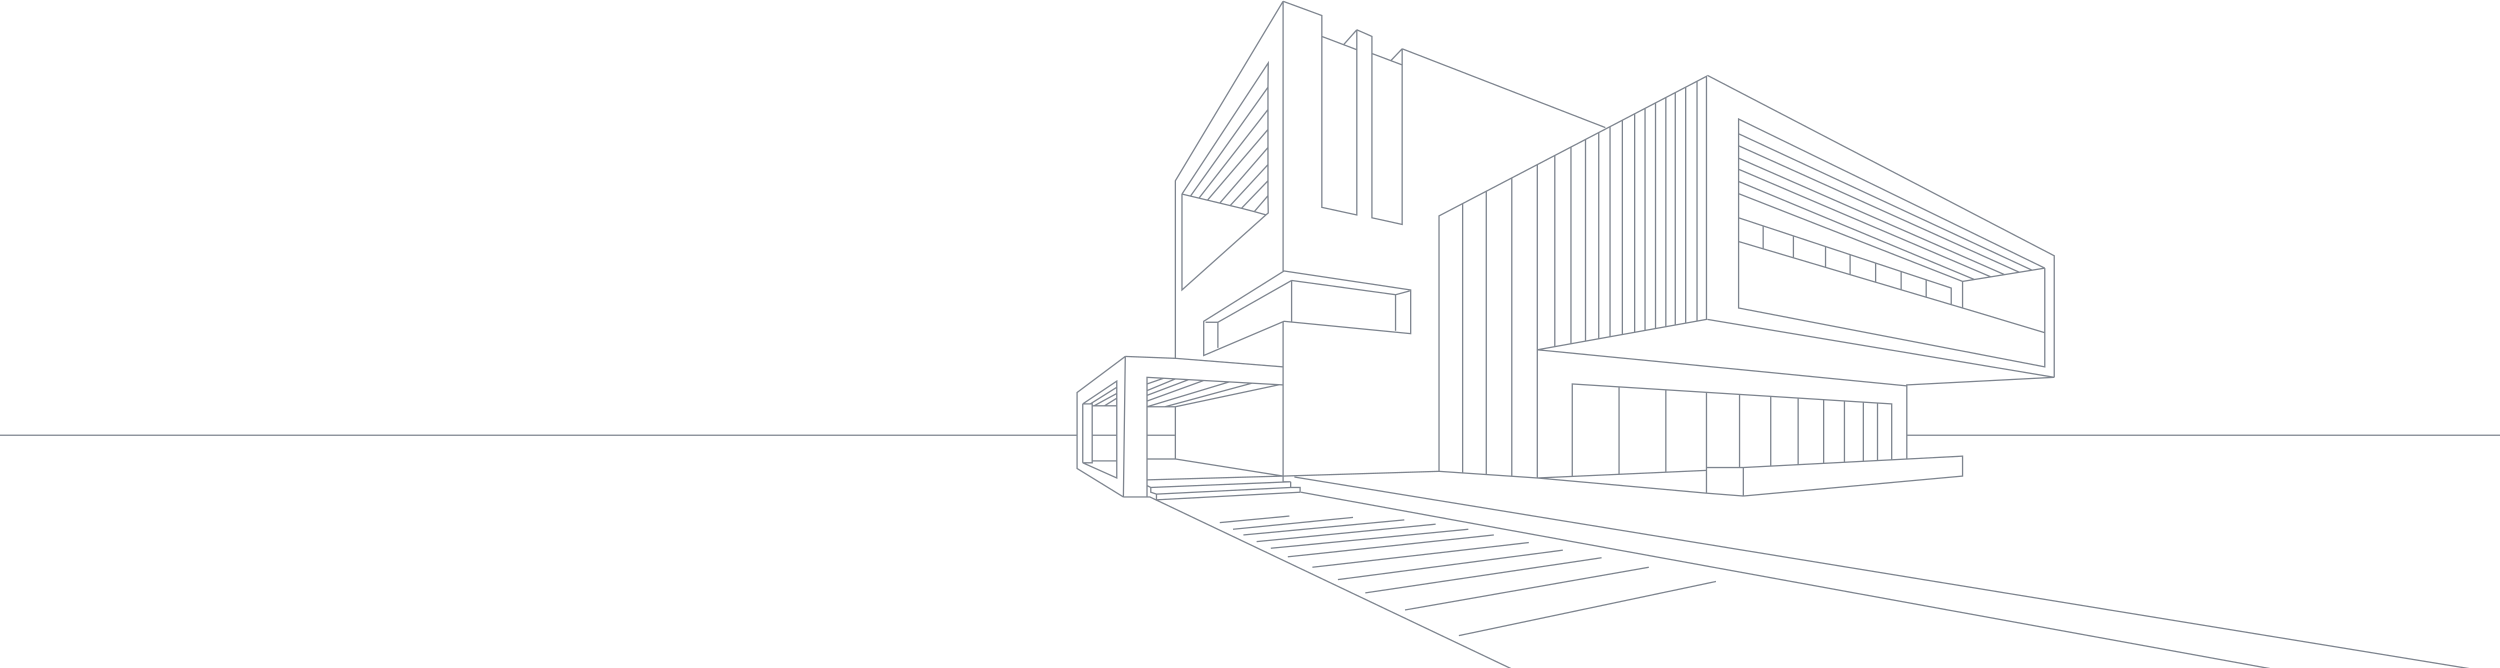 <svg width="1920" height="513" viewBox="0 0 1920 513" fill="none" xmlns="http://www.w3.org/2000/svg">
<path d="M907.758 149.039L974 48.367L973.804 66.998M907.758 149.039V205.192V222.694L961.466 174.659L972.245 165.018M907.758 149.039L914.29 150.602M953.482 159.978L963.299 162.528M953.482 159.978L973.804 138.829M953.482 159.978L949.128 158.936L944.773 157.894M963.299 162.528L973.804 150.297M963.299 162.528L972.245 165.018M973.804 150.297L974 163.561L972.245 165.018M973.804 150.297V138.829M973.804 138.829V126.432M973.804 126.432L944.773 157.894M973.804 126.432V113.305M944.773 157.894L936.789 155.984M973.804 113.305L936.789 155.984M973.804 113.305V99.45M936.789 155.984L927.354 153.727M927.354 153.727L973.804 99.45M927.354 153.727L920.822 152.164M973.804 99.45V84.135M973.804 84.135L920.822 152.164M973.804 84.135V66.998M920.822 152.164L914.29 150.602M914.29 150.602L973.804 66.998M1570.39 205.921L1335.24 91.428V102.731M1570.39 205.921V255.51M1570.39 205.921L1560.6 207.505M1507.25 216.13V236.55M1507.25 216.13L1335.24 148.726M1507.25 216.13L1516.32 214.664M1507.25 236.55L1570.39 255.51M1507.25 236.55L1498.54 233.965M1335.24 148.726V167.27M1335.24 148.726V139.363M1570.39 255.51V281.763L1335.24 236.55V185.502M1335.24 185.502V167.27M1335.24 185.502L1354.11 191.102M1498.54 233.965V221.235L1479.31 214.879M1498.54 233.965L1479.31 228.257M1335.24 167.27L1354.11 173.506M1354.11 173.506V191.102M1354.11 173.506L1377.34 181.181M1354.11 191.102L1377.34 197.994M1377.34 197.994V181.181M1377.34 197.994L1402.01 205.318M1377.34 181.181L1402.01 189.336M1402.01 189.336V205.318M1402.01 189.336L1420.88 195.572M1402.01 205.318L1420.88 210.918M1420.88 195.572V210.918M1420.88 195.572L1440.48 202.048M1420.88 210.918L1440.48 216.734M1440.48 202.048V216.734M1440.48 202.048L1460.08 208.524M1440.48 216.734L1460.08 222.549M1460.08 208.524V222.549M1460.08 208.524L1479.31 214.879M1460.08 222.549L1479.31 228.257M1479.31 214.879V228.257M1335.24 130V121.434M1335.24 130L1528.96 212.62M1335.24 130V139.363M1335.24 121.434L1539.49 210.918M1335.24 121.434V111.954M1539.49 210.918L1550.8 209.089M1539.49 210.918L1528.96 212.62M1550.8 209.089L1335.24 111.954M1550.8 209.089L1560.6 207.505M1335.24 111.954V102.731M1335.24 102.731L1560.6 207.505M1464.43 352.501V334.27M1577.65 289.785L1464.43 295.619V334.27M1577.65 289.785V196.441L1311.29 57.882M1577.65 289.785L1311.29 245.301M985.417 365.628L1105.17 361.982M985.417 365.628V295.619M985.417 365.628L902.678 352.501M985.417 365.628V370.003H991.223M985.417 365.628L880.904 368.545M1105.17 361.982V165.812L1123.31 156.342M1105.17 361.982L1123.31 363.209M1180.65 268.637V367.086M1180.65 268.637L1464.43 296.349M1180.65 268.637L1194.08 266.225M1180.65 268.637V126.417M1180.65 367.086L1310.57 378.755M1180.65 367.086L1161.05 365.761M1180.65 367.086L1207.5 365.881M1338.87 380.942L1507.25 365.628V350.314L1452.82 353.139M1338.87 380.942V359.054M1338.87 380.942L1310.57 378.755M1338.87 359.054L1359.92 357.961M1338.87 359.054H1335.97M1310.57 378.755V361.252M1310.57 361.252V359.054M1310.57 361.252L1279.36 362.654M1310.57 359.054H1335.97M1310.57 359.054V301.324M1303.31 62.399L1310.57 58.611V245.301L1303.31 246.604M1303.31 62.399V246.604M1303.31 62.399L1294.6 66.945M1303.31 246.604L1294.6 248.169M1294.6 248.169V66.945M1294.6 248.169L1286.61 249.603M1294.6 66.945L1286.61 71.112M1286.61 71.112V249.603M1286.61 71.112L1279.36 74.9M1286.61 249.603L1279.36 250.907M1279.36 250.907V74.9M1279.36 250.907L1271.44 252.328M1279.36 74.9L1271.44 79.03M1271.44 79.03V252.328M1271.44 79.03L1263.39 83.233M1271.44 252.328L1263.39 253.775M1263.39 253.775V83.233M1263.39 253.775L1255.41 255.209M1263.39 83.233L1255.41 87.4M1255.41 87.4V255.209M1255.41 87.4L1245.97 92.325M1255.41 255.209L1245.97 256.904M1245.97 256.904V92.325M1245.97 256.904L1236.51 258.603M1245.97 92.325L1236.51 97.262M1236.51 97.262V258.603M1236.51 97.262L1227.83 101.795M1236.51 258.603L1227.83 260.163M1227.83 260.163V101.795M1227.83 260.163L1219.04 261.741L1217.67 261.988M1227.83 101.795L1219.04 106.381L1217.67 107.098M1217.67 107.098L1207.5 112.401L1206.5 112.925M1217.67 107.098V261.988M1217.67 261.988L1207.5 263.813L1206.5 263.994M1194.08 266.225V119.409M1194.08 266.225L1206.5 263.994M1194.08 119.409L1180.65 126.417M1194.08 119.409L1206.5 112.925M1180.65 126.417L1161.05 136.644M1161.05 136.644V365.761M1161.05 136.644L1141.46 146.872M1161.05 365.761L1141.46 364.436M1141.46 364.436V146.872M1141.46 364.436L1123.31 363.209M1141.46 146.872L1123.31 156.342M1123.31 156.342V363.209M1207.5 365.881V294.89L1243.43 297.133M1207.5 365.881L1243.43 364.267M1452.82 353.139V310.204L1441.93 309.525M1452.82 353.139L1441.93 353.704M1441.93 353.704V309.525M1441.93 353.704L1431.04 354.269M1441.93 309.525L1431.04 308.845M1431.04 308.845V354.269M1431.04 308.845L1416.53 307.939M1431.04 354.269L1416.53 355.023M1416.53 355.023V307.939M1416.53 355.023L1400.56 355.852M1416.53 307.939L1400.56 306.942M1400.56 306.942V355.852M1400.56 306.942L1380.97 305.719M1400.56 355.852L1380.97 356.869M1380.97 356.869V305.719M1380.97 356.869L1359.92 357.961M1380.97 305.719L1359.92 304.405M1359.92 304.405V357.961M1359.92 304.405L1335.97 302.91M1335.97 359.054V302.91M1335.97 302.91L1310.57 301.324M1310.57 301.324L1279.36 299.376M1279.36 299.376V362.654M1279.36 299.376L1243.43 297.133M1279.36 362.654L1243.43 364.267M1243.43 364.267V297.133M1464.43 334.27H1920M925.902 247.488H935.338M935.338 247.488V267.178M935.338 247.488L991.948 215.401M991.948 215.401V247.488M991.948 215.401L1071.78 226.34M1071.78 226.34L1082.67 223.423M1071.78 226.34V254.052M985.417 1L1015.17 11.939V27.983M985.417 1V208.109M985.417 1L902.678 138.829V275.2M1042.03 22.878L1053.64 27.983V41.109M1042.03 22.878V38.192M1042.03 22.878L1031.87 34.329M1076.86 37.463L1232.91 97.991M1076.86 37.463V49.86M1076.86 37.463L1068.16 46.578M902.678 275.2L985.417 281.763M902.678 275.2L864.211 273.742M985.417 281.763V246.759M985.417 281.763V295.619M864.211 273.742L862.76 381.672M864.211 273.742L827.196 301.453V334.27M862.76 381.672H880.904M862.76 381.672L827.196 359.794V334.27M880.904 381.672V372.921M880.904 381.672H883.081L1167.79 517M985.417 295.619L982.513 295.457M902.678 352.501H880.904M902.678 352.501V334.27M1015.17 27.983V159.249L1042.03 165.083V38.192M1015.17 27.983L1031.87 34.329M1042.03 38.192L1031.87 34.329M1053.64 41.109V167.27L1076.86 172.375V49.86M1053.64 41.109L1068.16 46.578M1076.86 49.86L1068.16 46.578M982.513 295.457L902.678 312.392M982.513 295.457L961.466 294.282M902.678 312.392H894.694M902.678 312.392V334.27M961.466 294.282L894.694 312.392M961.466 294.282L944.047 293.31M894.694 312.392H880.904M880.904 312.392L944.047 293.31M880.904 312.392V308.017M880.904 312.392V334.27M944.047 293.31L924.451 292.216M924.451 292.216L880.904 308.017M924.451 292.216L912.838 291.568M880.904 308.017V303.641M880.904 303.641L912.838 291.568M880.904 303.641V299.995M912.838 291.568L902.678 291.001M902.678 291.001L880.904 299.995M902.678 291.001L893.62 290.495M880.904 299.995V294.89M880.904 294.89V289.785L893.62 290.495M880.904 294.89L893.62 290.495M880.904 352.501V334.27M880.904 352.501V368.545M902.678 334.27H880.904M991.223 370.003V374.379M991.223 370.003L883.807 374.379M991.223 374.379H998.481V378.025L888.162 383.859V379.484M991.223 374.379L888.162 379.484M888.162 379.484L883.807 378.025V374.379M883.807 374.379L880.904 372.921M880.904 372.921V368.545M1120.41 488.143L1317.82 446.575M1079.04 468.453L1266.29 435.636M1048.56 455.326L1230 428.344M1027.51 445.117L1200.25 422.51M1007.92 435.636L1174.12 416.676M989.045 427.615L1147.27 410.842M975.981 421.051L1127.67 406.466M965.095 415.947L1102.56 402.565M954.934 410.842L1078.51 399.281M946.95 406.466L1039.12 397.363M936.789 401.361L990.24 396.323M999.206 378.025L1762.56 517M994.126 366.357L1917.76 517M827.196 334.27H0M831.551 355.418L857.679 367.086V353.96M831.551 355.418V310.204M831.551 355.418H838.809V353.96M831.551 310.204L857.679 292.702V297.443M831.551 310.204H837.357M838.809 311.663V310.204H837.357M838.809 311.663V334.27M838.809 311.663H840.261M857.679 311.663V334.27M857.679 311.663H848.244M857.679 311.663V305.829M857.679 334.27H838.809M857.679 334.27V353.96M838.809 334.27V353.96M857.679 353.96H838.809M848.244 311.663L857.679 305.829M848.244 311.663H840.261M857.679 305.829V302.183M857.679 302.183L840.261 311.663M857.679 302.183V297.443M857.679 297.443L837.357 310.204M1528.96 212.62L1525.4 213.197L1516.32 214.664M1516.32 214.664L1335.24 139.363M1206.5 112.925V263.994M924.451 273.012L986.142 246.759L1083.4 256.24V222.694L986.142 208.109L924.451 246.759V273.012Z" stroke="#7E858F"/>
</svg>
